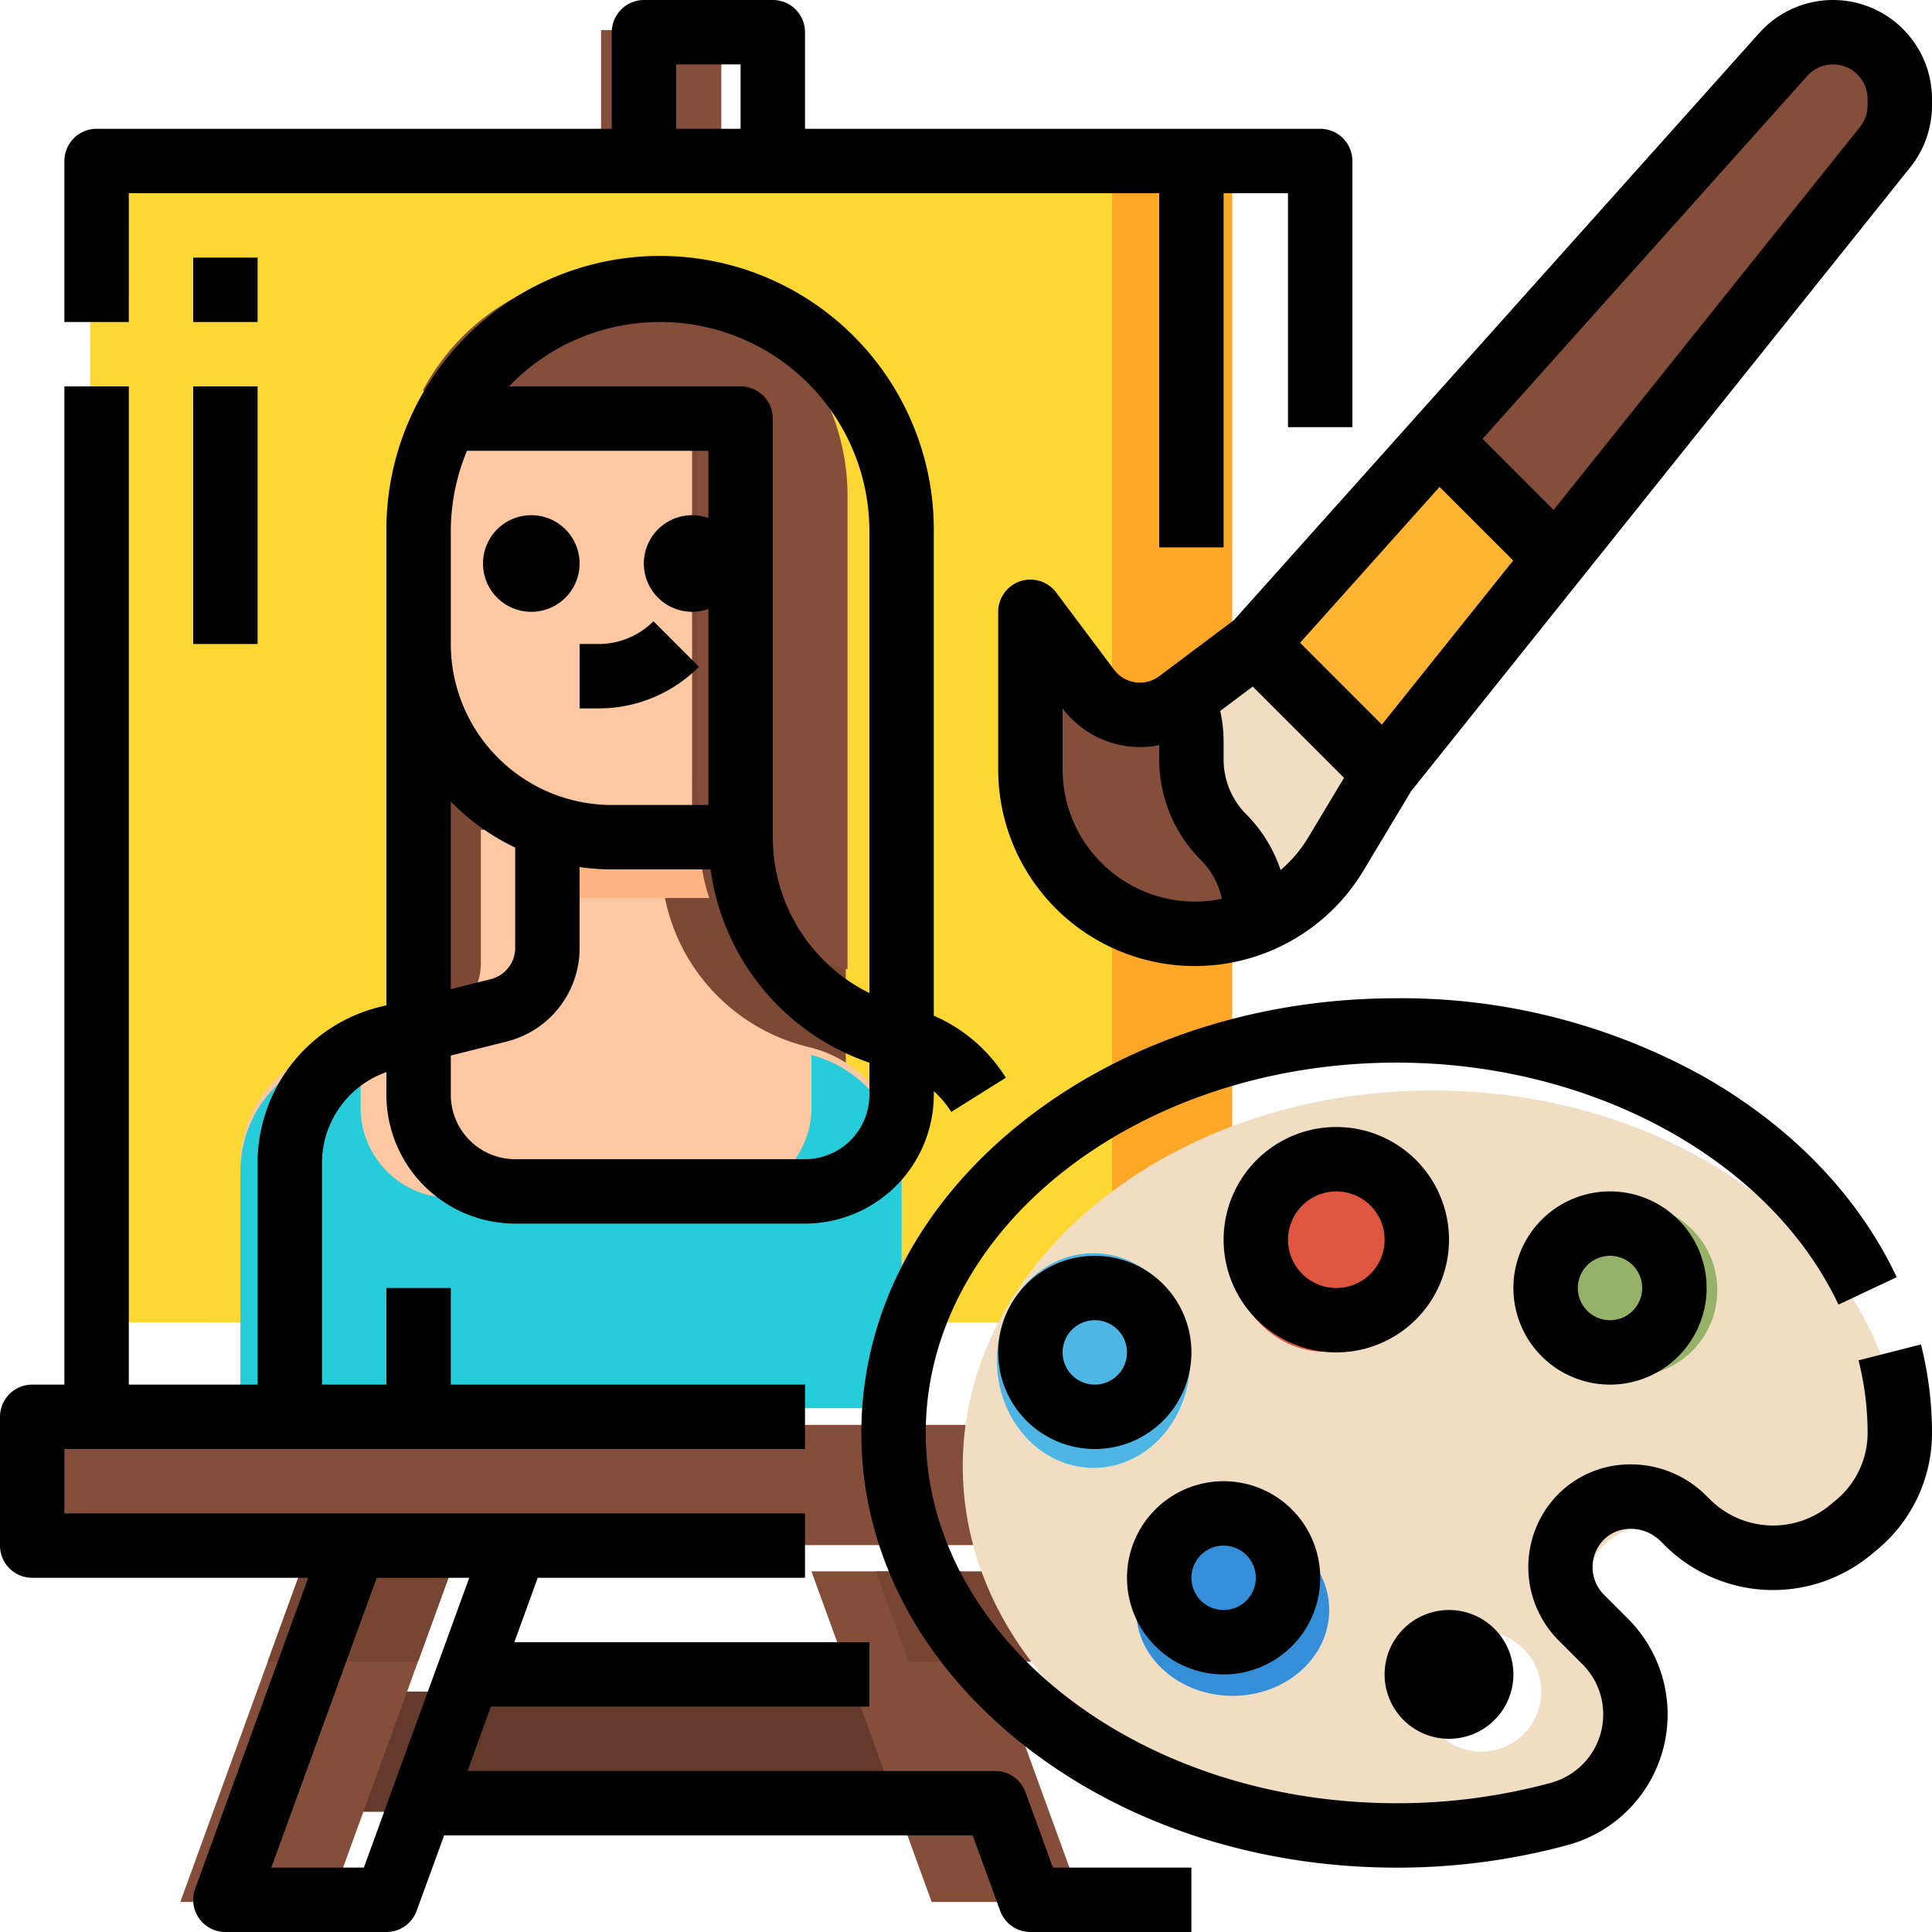 <svg xmlns="http://www.w3.org/2000/svg" width="190" height="190" viewBox="0 0 190 190">
  <g id="Filled_outline" data-name="Filled outline" transform="translate(-16 -16)">
    <path id="Trazado_100504" data-name="Trazado 100504" d="M72,56H172.489V171.267H72Z" transform="translate(-35.311 -25.222)" fill="#ffa726"/>
    <path id="Trazado_100505" data-name="Trazado 100505" d="M96,432h65.022v11.822H96Z" transform="translate(-47.111 -249.644)" fill="#633a2c"/>
    <path id="Trazado_100506" data-name="Trazado 100506" d="M40,56H140.489V171.267H40Z" transform="translate(-15.133 -25.222)" fill="#fdd835"/>
    <g id="Grupo_53565" data-name="Grupo 53565" transform="translate(16 18.956)">
      <path id="Trazado_100507" data-name="Trazado 100507" d="M176,24h11.822V35.822H176Z" transform="translate(-116.889 -24)" fill="#844e3a"/>
      <path id="Trazado_100508" data-name="Trazado 100508" d="M16,368H140.133v11.822H16Z" transform="translate(-16 -230.825)" fill="#844e3a"/>
      <path id="Trazado_100509" data-name="Trazado 100509" d="M90.6,400l-3.225,8.867-8.6,23.644H64l8.6-23.644L75.822,400Z" transform="translate(-46.267 -248.422)" fill="#844e3a"/>
      <path id="Trazado_100510" data-name="Trazado 100510" d="M258.6,432.511H243.822l-8.6-23.644L232,400h14.778L250,408.867Z" transform="translate(-152.2 -248.422)" fill="#844e3a"/>
    </g>
    <path id="Trazado_100511" data-name="Trazado 100511" d="M90.5,400h14.778l-3.225,8.867H87.27Z" transform="translate(-44.94 -229.467)" fill="#784533"/>
    <path id="Trazado_100512" data-name="Trazado 100512" d="M250,408.867H235.225L232,400h14.778Z" transform="translate(-129.856 -229.467)" fill="#784533"/>
    <path id="Trazado_100513" data-name="Trazado 100513" d="M156.333,110.167v60.589H112V110.167a22.167,22.167,0,1,1,44.333,0Z" transform="translate(-57.156 -41.837)" fill="#7d4935"/>
    <path id="Trazado_100514" data-name="Trazado 100514" d="M145.022,248.873v23.282H80V248.873a11.82,11.82,0,0,1,8.956-11.468l10.211-2.553a5.911,5.911,0,0,0,4.478-5.734V216h17.733v2.956a18.922,18.922,0,0,0,14.342,18.362l.347.088a11.82,11.82,0,0,1,8.955,11.468Z" transform="translate(-40.356 -118.388)" fill="#fdc8a2"/>
    <path id="Trazado_100515" data-name="Trazado 100515" d="M162.679,224.867H149.911A17.688,17.688,0,0,1,144,223.858V216h17.733v2.956A18.846,18.846,0,0,0,162.679,224.867Z" transform="translate(-76.936 -120.556)" fill="#fdb683"/>
    <path id="Trazado_100516" data-name="Trazado 100516" d="M145.022,284.184v23.282H80V284.184a11.82,11.82,0,0,1,8.956-11.468L91.822,272v5.911a8.867,8.867,0,0,0,8.867,8.867h26.6a8.867,8.867,0,0,0,8.867-8.867v-5.169a11.815,11.815,0,0,1,8.867,11.442Z" transform="translate(-40.356 -152.978)" fill="#26ccda"/>
    <path id="Trazado_100517" data-name="Trazado 100517" d="M141.555,120v38.422H129.733A17.733,17.733,0,0,1,112,140.689V130.344A22.026,22.026,0,0,1,114.56,120Z" transform="translate(-57.493 -62.074)" fill="#fdc8a2"/>
    <path id="Trazado_100518" data-name="Trazado 100518" d="M160.7,110.158v46.55a19.51,19.51,0,0,1-14.778-18.927V99.814h-27A22.167,22.167,0,0,1,160.7,110.158Z" transform="translate(-61.35 -45.392)" fill="#844e3a"/>
    <path id="Trazado_100519" data-name="Trazado 100519" d="M284.181,272C258.676,272,238,288.54,238,308.944s20.676,36.944,46.181,36.944a56.653,56.653,0,0,0,14.907-1.97,9.464,9.464,0,0,0,4.238-15.83l-2.212-2.212a6.532,6.532,0,0,1-.087-9.147,6.671,6.671,0,0,1,9.445.032l.337.337a11.21,11.21,0,0,0,15.1.685l.5-.417a10.977,10.977,0,0,0,3.95-8.423C330.361,288.54,309.686,272,284.181,272Zm4.8,65.022a5.911,5.911,0,1,1,5.911-5.911A5.911,5.911,0,0,1,288.983,337.022Z" transform="translate(-127.317 -148.756)" fill="#f1ddc1"/>
    <circle id="Elipse_4021" data-name="Elipse 4021" cx="8.444" cy="8.444" r="8.444" transform="translate(168 134.444)" fill="#96b268"/>
    <ellipse id="Elipse_4022" data-name="Elipse 4022" cx="9.5" cy="10.556" rx="9.5" ry="10.556" transform="translate(136.84 127.832)" fill="#de5540"/>
    <ellipse id="Elipse_4023" data-name="Elipse 4023" cx="9.5" cy="10.556" rx="9.5" ry="10.556" transform="translate(114.04 139.243)" fill="#4db6e4"/>
    <ellipse id="Elipse_4024" data-name="Elipse 4024" cx="9.5" cy="8.444" rx="9.5" ry="8.444" transform="translate(127.72 165.889)" fill="#348ed8"/>
    <path id="Trazado_100520" data-name="Trazado 100520" d="M387.111,30.127v.591a6.129,6.129,0,0,1-1.342,3.827l-30.182,37.73-15.764,19.7L328,80.156l16.747-18.72,31.671-35.393a6.126,6.126,0,0,1,10.693,4.084Z" transform="translate(-184.067 -5.044)" fill="#844e3a"/>
    <path id="Trazado_100521" data-name="Trazado 100521" d="M304.511,182.778l-4.47,7.448a15.066,15.066,0,0,1-5.5,5.372,14.856,14.856,0,0,1-1.847.883A15.094,15.094,0,0,1,272,182.46V168l5.32,7.093a5.911,5.911,0,0,0,8.276,1.182l.384-.288,6.709-5.032Z" transform="translate(-153.15 -91.031)" fill="#f1ddc1"/>
    <path id="Trazado_100522" data-name="Trazado 100522" d="M292.689,195.823v.658A15.094,15.094,0,0,1,272,182.46V168l5.32,7.093a5.911,5.911,0,0,0,8.276,1.182l.384-.288a10.108,10.108,0,0,1,.8,3.935v1.633a10.092,10.092,0,0,0,2.954,7.133A10.092,10.092,0,0,1,292.689,195.823Z" transform="translate(-153.774 -91.031)" fill="#844e3a"/>
    <path id="Trazado_100523" data-name="Trazado 100523" d="M355.586,136.169l-15.764,19.7L328,144.05l16.747-18.72Z" transform="translate(-186.983 -65.453)" fill="#ffb431"/>
    <path id="Trazado_100524" data-name="Trazado 100524" d="M196.268,16a9.742,9.742,0,0,0-7.252,3.242L137.349,76.988,130,82.5a3.17,3.17,0,0,1-4.433-.633l-5.7-7.6a3.167,3.167,0,0,0-5.7,1.9V91.66a19.339,19.339,0,0,0,35.925,9.95l4.68-7.8,49.1-61.369A9.769,9.769,0,0,0,206,26.364v-.633A9.743,9.743,0,0,0,196.268,16Zm-62.761,88.667A13.023,13.023,0,0,1,120.5,91.66V85.667a9.525,9.525,0,0,0,9.5,3.613v1.41a13.979,13.979,0,0,0,4.093,9.881,7.7,7.7,0,0,1,2.068,3.821,13,13,0,0,1-2.653.275Zm11.153-6.314a13.012,13.012,0,0,1-2.721,3.211,14.039,14.039,0,0,0-3.367-5.47,7.646,7.646,0,0,1-2.239-5.4V88.94A13.936,13.936,0,0,0,136,85.917l3.2-2.4,8.976,8.976ZM151.9,87.259l-8.047-8.047L145,77.935l12.572-14.052,7.24,7.24Zm47.762-60.895a3.409,3.409,0,0,1-.745,2.122l-30.13,37.662L161.8,59.157l31.936-35.692a3.4,3.4,0,0,1,5.93,2.266ZM28.667,35H130V69.833h6.333V35h6.333V58.006H149V31.833a3.167,3.167,0,0,0-3.167-3.167H95.167v-9.5A3.167,3.167,0,0,0,92,16H79.333a3.167,3.167,0,0,0-3.167,3.167v9.5H25.5a3.167,3.167,0,0,0-3.167,3.167V47.667h6.333ZM82.5,22.333h6.333v6.333H82.5ZM19.167,171.167H46.312L35.189,201.751A3.167,3.167,0,0,0,38.167,206H54a3.167,3.167,0,0,0,2.976-2.085l2.7-7.415H111.66l2.7,7.416A3.167,3.167,0,0,0,117.333,206h15.833v-6.333H119.55l-2.7-7.416a3.167,3.167,0,0,0-2.975-2.084h-51.9l2.3-6.333H101.5V177.5H66.582l2.3-6.333H95.167v-6.333H22.333V158.5H95.167v-6.333H60.333v-9.5H54v9.5H47.667V130.388A9.48,9.48,0,0,1,54,121.436v2.231a12.681,12.681,0,0,0,12.667,12.667h28.5a12.681,12.681,0,0,0,12.667-12.667v-.356a9.53,9.53,0,0,1,1.718,2.039l5.366-3.365a15.754,15.754,0,0,0-7.085-6.1V68.25A26.917,26.917,0,1,0,54,68.25v46.611l-.673.168a15.807,15.807,0,0,0-11.994,15.359v21.779H28.667V54H22.333v98.167H19.167A3.167,3.167,0,0,0,16,155.333V168a3.167,3.167,0,0,0,3.167,3.167Zm42.979,0-10.363,28.5h-9.1l10.363-28.5Zm18.771-123.5A20.578,20.578,0,0,1,101.5,68.25v45.411A17.085,17.085,0,0,1,92,98.333V57.167A3.167,3.167,0,0,0,88.833,54H66.059a20.533,20.533,0,0,1,14.858-6.333ZM60.333,68.25a20.619,20.619,0,0,1,1.591-7.917H85.667v6.61a4.75,4.75,0,1,0,0,8.946V95.167h-9.5A15.851,15.851,0,0,1,60.333,79.333Zm0,26.575a22.266,22.266,0,0,0,6.333,4.531v9.866a3.162,3.162,0,0,1-2.4,3.071l-3.934.984Zm0,24.98,5.47-1.368a9.486,9.486,0,0,0,7.2-9.215V101.27a22.22,22.22,0,0,0,3.167.23h9.715A23.4,23.4,0,0,0,101.5,120.509v3.157A6.341,6.341,0,0,1,95.167,130h-28.5a6.341,6.341,0,0,1-6.333-6.333Zm-19-72.139H35V41.333h6.333ZM35,54h6.333V79.333H35ZM68.25,76.167A4.75,4.75,0,1,1,73,71.417,4.75,4.75,0,0,1,68.25,76.167Zm136.663,72.054a35.393,35.393,0,0,1,1.087,8.7,14.891,14.891,0,0,1-5.371,11.457l-.536.447a15.1,15.1,0,0,1-20.448-.927l-.361-.361a4.2,4.2,0,0,0-2.939-1.188,3.7,3.7,0,0,0-2.662,1.112,3.849,3.849,0,0,0,.052,5.365l2.37,2.37a13.307,13.307,0,0,1-5.946,22.255,63.865,63.865,0,0,1-16.806,2.22c-13.933,0-27.06-4.364-36.965-12.287-10.112-8.09-15.681-18.908-15.681-30.463s5.569-22.373,15.681-30.463c9.9-7.924,23.032-12.287,36.965-12.287a61.187,61.187,0,0,1,30.008,7.6c8.748,4.928,15.376,11.786,19.169,19.831l-5.729,2.7c-6.711-14.235-24.171-23.8-43.448-23.8-25.537,0-46.312,16.336-46.312,36.417s20.776,36.417,46.312,36.417a57.513,57.513,0,0,0,15.138-2,6.973,6.973,0,0,0,3.136-11.666l-2.371-2.37a10.216,10.216,0,0,1-.135-14.237,9.988,9.988,0,0,1,7.165-3.051,10.49,10.49,0,0,1,7.476,3.044l.361.361a8.8,8.8,0,0,0,11.915.541l.536-.447a8.572,8.572,0,0,0,3.093-6.595,29.041,29.041,0,0,0-.893-7.135Zm-52.746,32.446A6.333,6.333,0,1,1,158.5,187a6.333,6.333,0,0,1-6.333-6.333Zm12.667-38a9.5,9.5,0,1,0,9.5-9.5A9.5,9.5,0,0,0,164.833,142.667Zm12.667,0a3.167,3.167,0,1,1-3.167-3.167A3.167,3.167,0,0,1,177.5,142.667Zm-19-4.75A11.083,11.083,0,1,0,147.417,149,11.083,11.083,0,0,0,158.5,137.917Zm-15.833,0a4.75,4.75,0,1,1,4.75,4.75A4.75,4.75,0,0,1,142.667,137.917ZM133.167,149a9.5,9.5,0,1,0-9.5,9.5A9.5,9.5,0,0,0,133.167,149Zm-9.5,3.167A3.167,3.167,0,1,1,126.833,149a3.167,3.167,0,0,1-3.167,3.167Zm12.667,28.5a9.5,9.5,0,1,0-9.5-9.5,9.5,9.5,0,0,0,9.5,9.5Zm0-12.667a3.167,3.167,0,1,1-3.167,3.167A3.167,3.167,0,0,1,136.333,168ZM73,79.333h1.855a7.6,7.6,0,0,0,5.406-2.239l4.478,4.478a13.887,13.887,0,0,1-9.884,4.094H73Z" transform="translate(0 0)"/>
  </g>
</svg>
